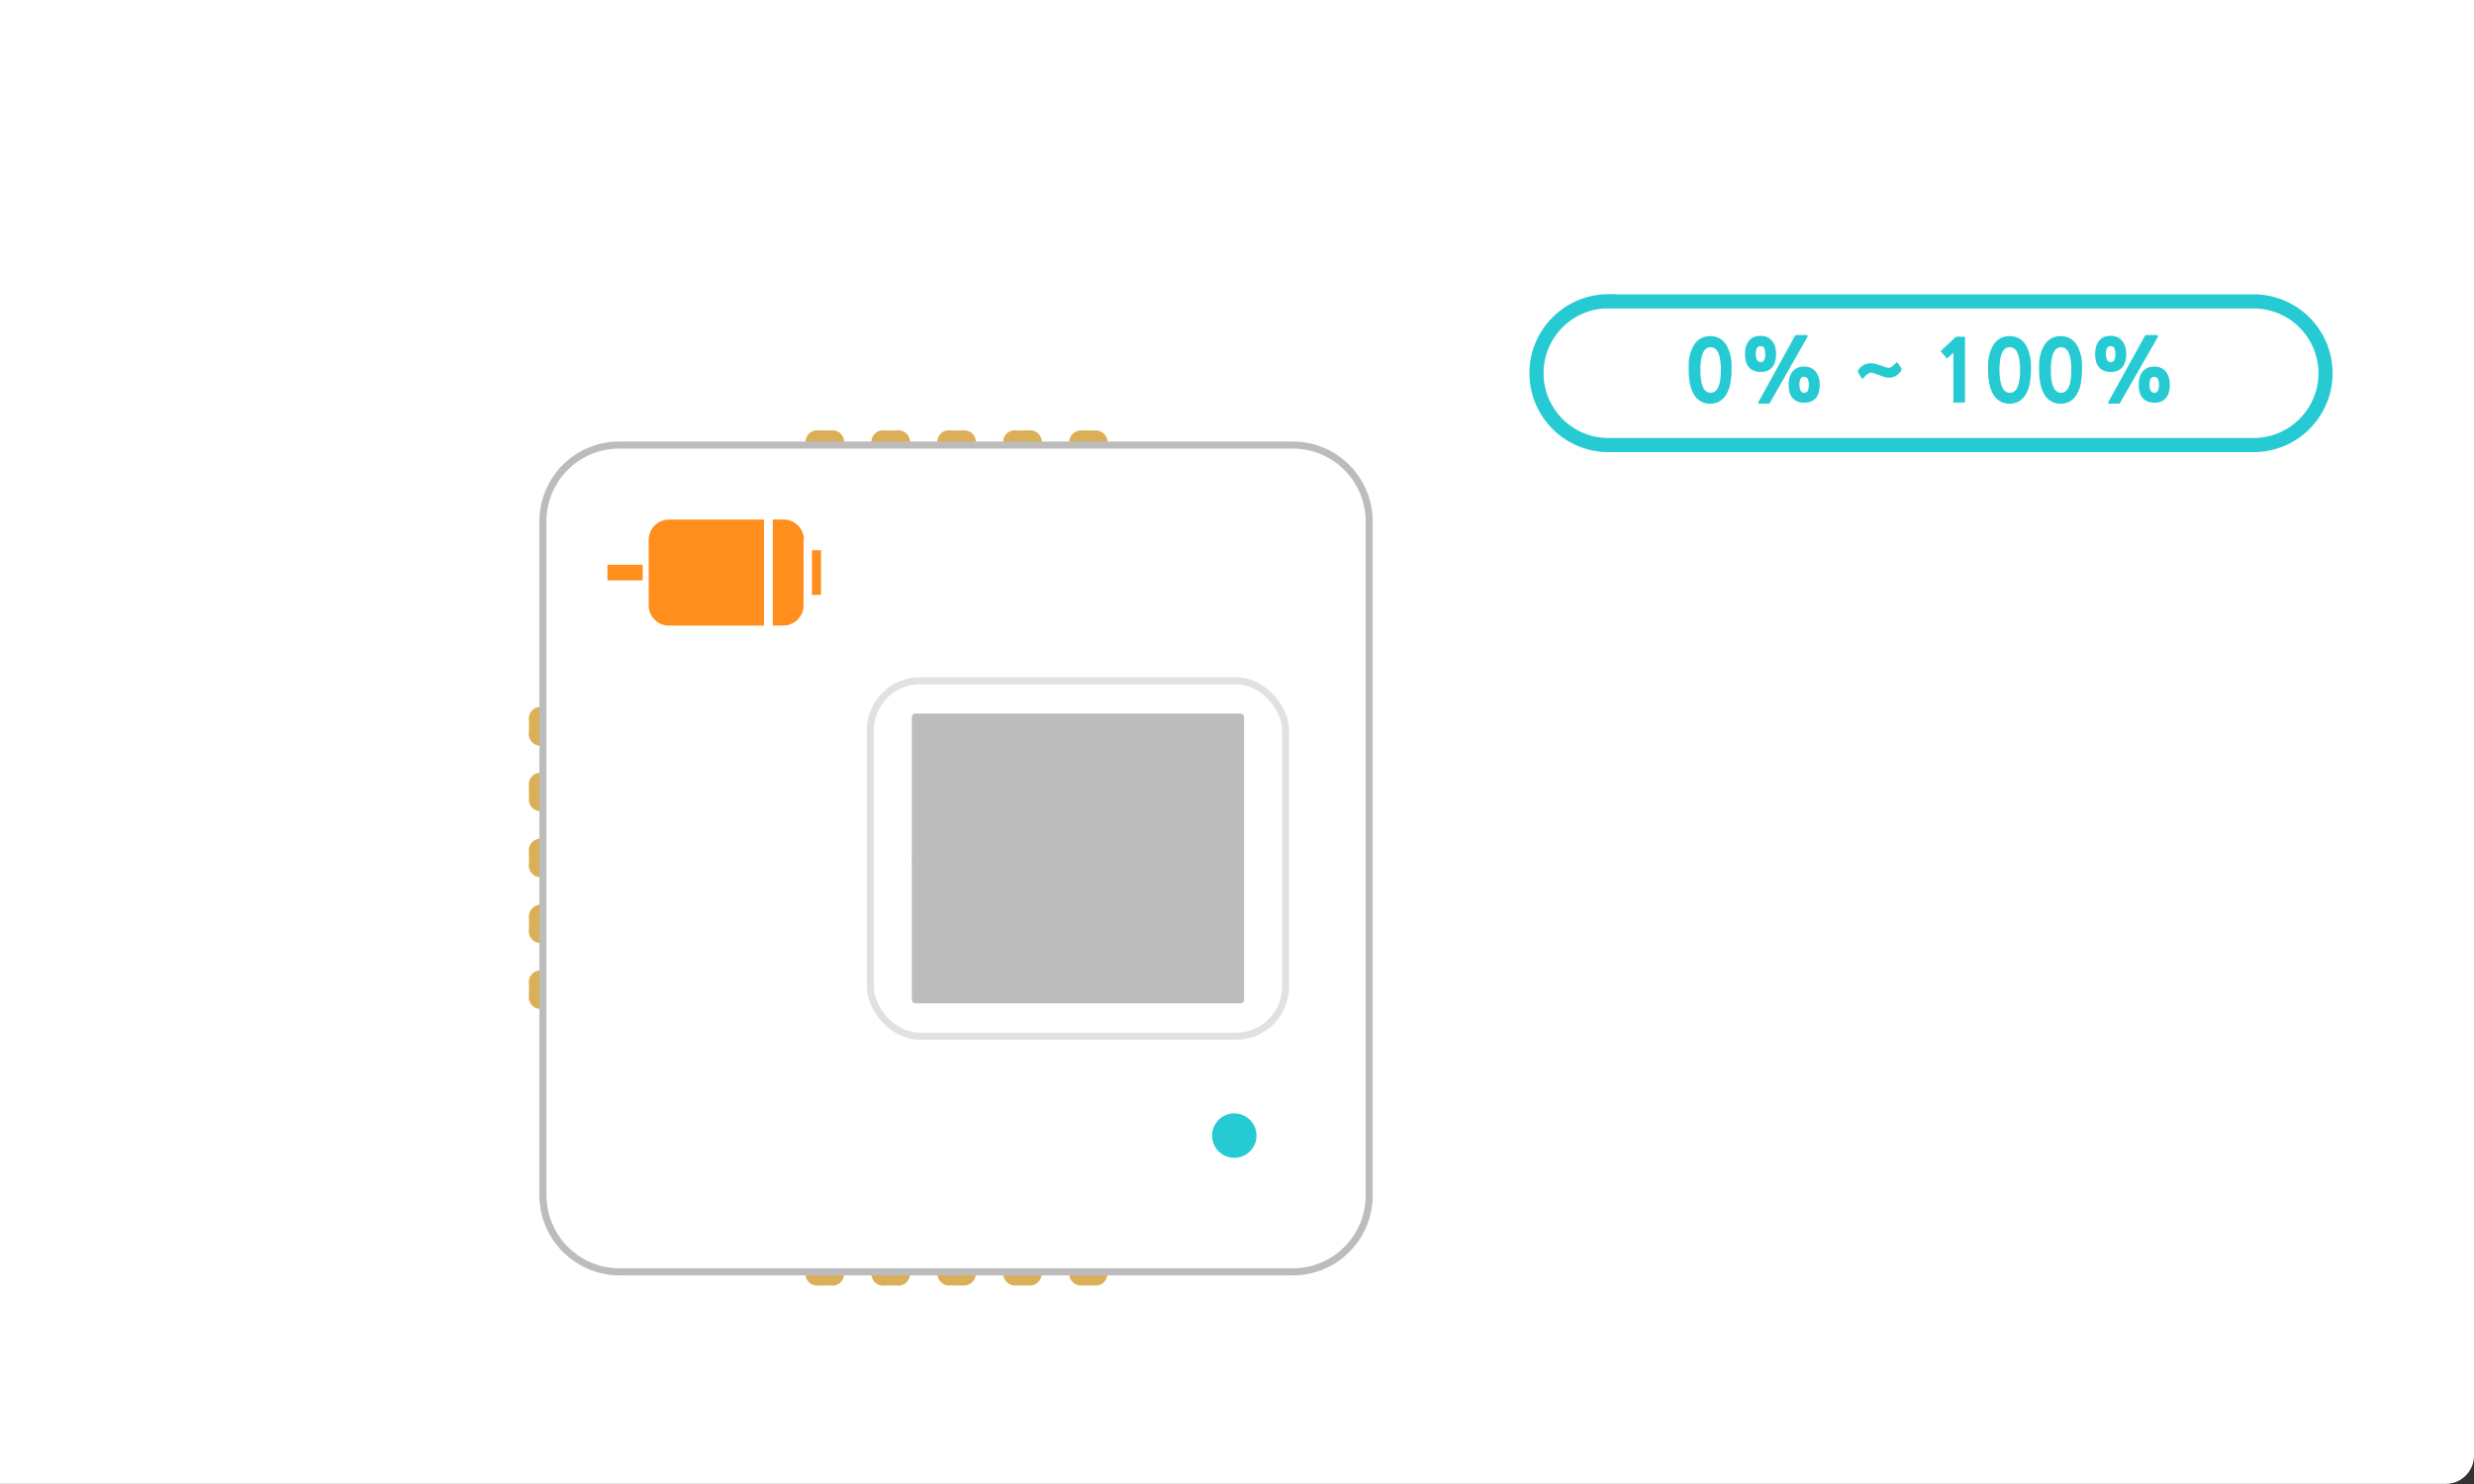 <svg id="레이어_1" data-name="레이어 1" xmlns="http://www.w3.org/2000/svg" width="350" height="210" viewBox="0 0 350 210">
  <rect x="0" y="0" width="350" height="210" fill="#333333" stroke="none"/>
  <defs>
    <style>
      .cls-1, .cls-5, .cls-7 {
        fill: #fff;
      }

      .cls-2 {
        fill: none;
        stroke: #26cad3;
        stroke-width: 2px;
      }

      .cls-2, .cls-4, .cls-5, .cls-7 {
        stroke-miterlimit: 10;
      }

      .cls-3 {
        fill: #26cad3;
      }

      .cls-4 {
        fill: #dbaf58;
        stroke: #dbaf58;
      }

      .cls-5 {
        stroke: #bcbcbc;
      }

      .cls-6 {
        fill: #ff8e1d;
      }

      .cls-7 {
        stroke: #e1e1e1;
      }

      .cls-8 {
        fill: #bcbcbc;
        stroke: #bbbdbf;
        stroke-linecap: round;
        stroke-linejoin: round;
      }
    </style>
  </defs>
  <title>helpAngleTorque2</title>
  <path class="cls-1" d="M0,210H346a4,4,0,0,0,4-4V0H0Z" transform="translate(0 -0.02)"/>
  <path class="cls-2" d="M227.55,42.67h91.28A10.18,10.18,0,0,1,329,52.84h0A10.18,10.18,0,0,1,318.83,63H227.55a10.18,10.18,0,0,1-10.18-10.17h0a10.18,10.18,0,0,1,10.18-10.18Z" transform="translate(0 -0.02)"/>
  <g>
    <path class="cls-3" d="M242,57.15a2.6,2.6,0,0,1-2.36-1.31,4.71,4.71,0,0,1-.56-1.51,9.83,9.83,0,0,1-.18-2v-1a7.34,7.34,0,0,1,.17-1.07,5.49,5.49,0,0,1,.35-1,3.27,3.27,0,0,1,.56-.86,2.57,2.57,0,0,1,.83-.59,2.71,2.71,0,0,1,1.13-.22,2.67,2.67,0,0,1,1.13.22,2.59,2.59,0,0,1,.82.59,3.13,3.13,0,0,1,.56.86,5.8,5.8,0,0,1,.34,1,7.63,7.63,0,0,1,.17,1.07v1a9.66,9.66,0,0,1-.18,2,4.75,4.75,0,0,1-.56,1.51,2.74,2.74,0,0,1-1,1A2.66,2.66,0,0,1,242,57.15Zm0-8a1.09,1.09,0,0,0-.56.16,1.3,1.3,0,0,0-.46.53,3.55,3.55,0,0,0-.31,1,8.61,8.61,0,0,0-.11,1.53,8.7,8.7,0,0,0,.11,1.54,3.46,3.46,0,0,0,.31,1,1.3,1.3,0,0,0,.46.53,1.09,1.09,0,0,0,1.13,0,1.3,1.3,0,0,0,.46-.53,3.49,3.49,0,0,0,.31-1,8.7,8.7,0,0,0,.11-1.54,8.61,8.61,0,0,0-.11-1.53,3.58,3.58,0,0,0-.31-1,1.31,1.31,0,0,0-.46-.53,1.09,1.09,0,0,0-.57-.15Z" transform="translate(0 -0.02)"/>
    <path class="cls-3" d="M250.77,51.92a1.76,1.76,0,0,1-.71.56,2.48,2.48,0,0,1-1,.17,2.4,2.4,0,0,1-1-.19,1.84,1.84,0,0,1-.68-.53,2.15,2.15,0,0,1-.39-.8,4.21,4.21,0,0,1,0-2,2.25,2.25,0,0,1,.39-.82,1.9,1.9,0,0,1,.68-.56,2.28,2.28,0,0,1,1-.2,2.25,2.25,0,0,1,1,.2,1.91,1.91,0,0,1,.68.56,2.33,2.33,0,0,1,.4.82,3.82,3.82,0,0,1,.13,1,3.75,3.75,0,0,1-.13,1A2.14,2.14,0,0,1,250.77,51.92ZM249.09,49a.57.57,0,0,0-.52.26,1.66,1.66,0,0,0-.17.87,1.93,1.93,0,0,0,.15.79.54.54,0,0,0,.53.34.55.55,0,0,0,.49-.26,2.34,2.34,0,0,0,0-1.74A.55.55,0,0,0,249.09,49Zm1.32,8a.25.25,0,0,1-.14.14.78.78,0,0,1-.22,0H249a.38.38,0,0,1-.23,0v-.23l5.17-9.36a.34.34,0,0,1,.11-.12.42.42,0,0,1,.17,0h1.25a.3.3,0,0,1,.25.07.28.28,0,0,1-.05.25Zm6.53-.73a1.77,1.77,0,0,1-.71.56,2.5,2.5,0,0,1-1,.17,2.4,2.4,0,0,1-1-.19,1.83,1.83,0,0,1-.68-.53,2.14,2.14,0,0,1-.39-.8,4.21,4.21,0,0,1,0-2,2.27,2.27,0,0,1,.39-.82,1.9,1.9,0,0,1,.68-.56,2.28,2.28,0,0,1,1-.2,2.25,2.25,0,0,1,1,.2,1.91,1.91,0,0,1,.68.56,2.34,2.34,0,0,1,.4.82,3.82,3.82,0,0,1,.13,1,3.75,3.75,0,0,1-.13,1,2.13,2.13,0,0,1-.38.82Zm-1.68-2.93a.57.57,0,0,0-.52.26,1.67,1.67,0,0,0-.17.87,1.92,1.92,0,0,0,.15.79.54.54,0,0,0,.53.34.55.55,0,0,0,.49-.26,2.34,2.34,0,0,0,0-1.74.55.55,0,0,0-.49-.23Z" transform="translate(0 -0.02)"/>
    <path class="cls-3" d="M269,52.43a2.4,2.4,0,0,1-.76.76,1.88,1.88,0,0,1-1,.28,2.25,2.25,0,0,1-.67-.11l-.69-.24-.64-.24a1.59,1.59,0,0,0-.53-.11.93.93,0,0,0-.55.22,3,3,0,0,0-.53.52.17.17,0,0,1-.16.1.42.42,0,0,1-.16-.18l-.45-.72a.19.19,0,0,1,0-.14.7.7,0,0,1,0-.12,2,2,0,0,1,.78-.76,2.27,2.27,0,0,1,1.09-.26,2.5,2.5,0,0,1,.67.1l.7.22.62.22a1.44,1.44,0,0,0,.46.1.64.64,0,0,0,.29-.07,1.47,1.47,0,0,0,.28-.18l.25-.22.2-.2a.39.39,0,0,1,.15-.11.2.2,0,0,1,.15.11l.5.75a.22.22,0,0,1,0,.14A.4.4,0,0,1,269,52.43Z" transform="translate(0 -0.02)"/>
    <path class="cls-3" d="M276.53,57a.24.24,0,0,1-.18,0,.31.31,0,0,1,0-.2V49.92l-.73.7c-.13.12-.23.13-.3,0l-.71-.8a.14.14,0,0,1,0-.15.55.55,0,0,1,.14-.16l1.85-1.73a.44.44,0,0,1,.29-.11h.79a.48.48,0,0,1,.31.06.78.78,0,0,1,0,.36v8.64a.32.32,0,0,1,0,.19.23.23,0,0,1-.18.06h-1.19Z" transform="translate(0 -0.02)"/>
    <path class="cls-3" d="M284.31,57.15A2.6,2.6,0,0,1,282,55.84a4.71,4.71,0,0,1-.56-1.51,9.83,9.83,0,0,1-.18-2v-1a7.34,7.34,0,0,1,.17-1.07,5.57,5.57,0,0,1,.35-1,3.27,3.27,0,0,1,.56-.86,2.56,2.56,0,0,1,.83-.59,2.72,2.72,0,0,1,1.13-.22,2.67,2.67,0,0,1,1.13.22,2.59,2.59,0,0,1,.82.59,3.16,3.16,0,0,1,.56.86,5.72,5.72,0,0,1,.34,1,7.63,7.63,0,0,1,.17,1.07v1a9.72,9.72,0,0,1-.18,2,4.75,4.75,0,0,1-.56,1.51,2.75,2.75,0,0,1-1,1A2.66,2.66,0,0,1,284.31,57.15Zm0-8a1.1,1.1,0,0,0-.56.16,1.3,1.3,0,0,0-.46.53,3.58,3.58,0,0,0-.31,1,8.61,8.61,0,0,0-.11,1.53,8.7,8.7,0,0,0,.13,1.55,3.49,3.49,0,0,0,.31,1,1.3,1.3,0,0,0,.46.53,1.1,1.1,0,0,0,1.13,0,1.3,1.3,0,0,0,.46-.53,3.49,3.49,0,0,0,.31-1,8.7,8.7,0,0,0,.11-1.54,8.61,8.61,0,0,0-.11-1.53,3.58,3.58,0,0,0-.31-1,1.3,1.3,0,0,0-.46-.53,1.1,1.1,0,0,0-.59-.16Z" transform="translate(0 -0.02)"/>
    <path class="cls-3" d="M291.58,57.15a2.6,2.6,0,0,1-2.36-1.31,4.71,4.71,0,0,1-.56-1.51,9.83,9.83,0,0,1-.18-2v-1a7.34,7.34,0,0,1,.17-1.07,5.57,5.57,0,0,1,.35-1,3.27,3.27,0,0,1,.56-.86,2.56,2.56,0,0,1,.83-.59,2.72,2.72,0,0,1,1.13-.22,2.67,2.67,0,0,1,1.13.22,2.59,2.59,0,0,1,.82.59,3.16,3.16,0,0,1,.56.86,5.72,5.72,0,0,1,.34,1,7.63,7.63,0,0,1,.17,1.07v1a9.72,9.72,0,0,1-.18,2,4.75,4.75,0,0,1-.56,1.51,2.75,2.75,0,0,1-1,1A2.66,2.66,0,0,1,291.58,57.15Zm0-8a1.1,1.1,0,0,0-.56.16,1.3,1.3,0,0,0-.46.53,3.58,3.58,0,0,0-.31,1,8.61,8.61,0,0,0-.11,1.53,8.7,8.7,0,0,0,.11,1.54,3.49,3.49,0,0,0,.31,1,1.3,1.3,0,0,0,.46.53,1.1,1.1,0,0,0,1.13,0,1.3,1.3,0,0,0,.46-.53,3.49,3.49,0,0,0,.31-1,8.7,8.7,0,0,0,.11-1.54,8.61,8.61,0,0,0-.11-1.53,3.58,3.58,0,0,0-.31-1,1.3,1.3,0,0,0-.46-.53,1.1,1.1,0,0,0-.57-.15Z" transform="translate(0 -0.02)"/>
    <path class="cls-3" d="M300.3,51.92a1.78,1.78,0,0,1-.71.56,2.48,2.48,0,0,1-1,.17,2.41,2.41,0,0,1-1-.19,1.85,1.85,0,0,1-.68-.53,2.15,2.15,0,0,1-.39-.8,4.25,4.25,0,0,1,0-2,2.25,2.25,0,0,1,.39-.82,1.91,1.91,0,0,1,.68-.56,2.29,2.29,0,0,1,1-.2,2.25,2.25,0,0,1,1,.2,1.91,1.91,0,0,1,.68.56,2.36,2.36,0,0,1,.4.82,3.82,3.82,0,0,1,.13,1,3.75,3.75,0,0,1-.13,1A2.16,2.16,0,0,1,300.3,51.92ZM298.62,49a.57.57,0,0,0-.52.26,1.66,1.66,0,0,0-.17.87,1.93,1.93,0,0,0,.15.79.54.54,0,0,0,.53.34.55.55,0,0,0,.49-.26,2.34,2.34,0,0,0,0-1.74A.55.55,0,0,0,298.62,49Zm1.32,8a.25.25,0,0,1-.14.14.78.78,0,0,1-.22,0H298.5a.39.39,0,0,1-.23,0v-.23l5.17-9.36a.34.34,0,0,1,.11-.12.43.43,0,0,1,.17,0H305a.3.3,0,0,1,.25.07.28.28,0,0,1,0,.25Zm6.53-.73a1.78,1.78,0,0,1-.71.56,2.5,2.5,0,0,1-1,.17,2.41,2.41,0,0,1-1-.19,1.84,1.84,0,0,1-.68-.53,2.14,2.14,0,0,1-.39-.8,4.25,4.25,0,0,1,0-2,2.27,2.27,0,0,1,.39-.82,1.91,1.91,0,0,1,.68-.56,2.29,2.29,0,0,1,1-.2,2.25,2.25,0,0,1,1,.2,1.91,1.91,0,0,1,.68.56,2.36,2.36,0,0,1,.4.82,3.82,3.82,0,0,1,.13,1,3.75,3.75,0,0,1-.13,1,2.13,2.13,0,0,1-.37.82Zm-1.68-2.93a.57.57,0,0,0-.52.26,1.67,1.67,0,0,0-.17.87,1.93,1.93,0,0,0,.15.79.54.54,0,0,0,.53.34.55.55,0,0,0,.49-.26,2.34,2.34,0,0,0,0-1.74.55.55,0,0,0-.48-.23Z" transform="translate(0 -0.02)"/>
  </g>
  <path class="cls-4" d="M76.68,100.58a1.15,1.15,0,0,0-1.35,1.35h0v1.69a1.15,1.15,0,0,0,1.35,1.4H77" transform="translate(0 -0.02)"/>
  <path class="cls-4" d="M114.48,180.08a1.15,1.15,0,0,0,1.35,1.35h1.71a1.16,1.16,0,0,0,1.36-1.35" transform="translate(0 -0.02)"/>
  <path class="cls-4" d="M156.18,62.78a1.2,1.2,0,0,0-1.35-1.35h-1.71a1.2,1.2,0,0,0-1.35,1.35h4.42V63" transform="translate(0 -0.02)"/>
  <path class="cls-4" d="M118.9,62.78a1.15,1.15,0,0,0-1.35-1.35h-1.72a1.15,1.15,0,0,0-1.35,1.35" transform="translate(0 -0.02)"/>
  <path class="cls-4" d="M137.54,62.78a1.15,1.15,0,0,0-1.35-1.35h-1.72a1.15,1.15,0,0,0-1.35,1.35" transform="translate(0 -0.02)"/>
  <path class="cls-4" d="M133.12,180.08a1.2,1.2,0,0,0,1.35,1.35h1.72a1.2,1.2,0,0,0,1.35-1.35" transform="translate(0 -0.02)"/>
  <path class="cls-4" d="M76.68,128.54a1.2,1.2,0,0,0-1.35,1.35h0v1.7a1.15,1.15,0,0,0,1.35,1.35H77" transform="translate(0 -0.02)"/>
  <path class="cls-4" d="M142.44,180.08a1.2,1.2,0,0,0,1.35,1.35h1.72a1.2,1.2,0,0,0,1.35-1.35" transform="translate(0 -0.02)"/>
  <path class="cls-4" d="M151.76,180.08a1.2,1.2,0,0,0,1.35,1.35h1.72a1.2,1.2,0,0,0,1.35-1.35" transform="translate(0 -0.02)"/>
  <path class="cls-4" d="M76.68,137.86a1.15,1.15,0,0,0-1.35,1.35h0v1.71a1.15,1.15,0,0,0,1.35,1.35H77" transform="translate(0 -0.02)"/>
  <path class="cls-4" d="M76.68,119.22a1.15,1.15,0,0,0-1.35,1.35h0v1.71a1.15,1.15,0,0,0,1.35,1.35H77" transform="translate(0 -0.02)"/>
  <path class="cls-4" d="M128.22,62.78a1.15,1.15,0,0,0-1.35-1.35h-1.72a1.15,1.15,0,0,0-1.35,1.35" transform="translate(0 -0.02)"/>
  <path class="cls-4" d="M146.86,62.78a1.15,1.15,0,0,0-1.35-1.35h-1.72a1.15,1.15,0,0,0-1.35,1.35" transform="translate(0 -0.02)"/>
  <path class="cls-4" d="M123.8,180.08a1.15,1.15,0,0,0,1.35,1.35h1.72a1.15,1.15,0,0,0,1.35-1.35" transform="translate(0 -0.02)"/>
  <path class="cls-4" d="M76.68,114.31v-4.42a1.15,1.15,0,0,0-1.35,1.35V113a1.15,1.15,0,0,0,1.35,1.29Z" transform="translate(0 -0.02)"/>
  <path class="cls-5" d="M87.61,180H182.9a10.81,10.81,0,0,0,10.8-10.81V73.85A10.81,10.81,0,0,0,182.93,63H87.61A10.79,10.79,0,0,0,76.81,73.8h0v95.29A10.86,10.86,0,0,0,87.6,180Z" transform="translate(0 -0.02)"/>
  <path class="cls-6" d="M91.77,85.68a2.87,2.87,0,0,0,2.87,2.87h13.44v-15H94.64a2.87,2.87,0,0,0-2.87,2.87h0v9.27h0Z" transform="translate(0 -0.02)"/>
  <rect class="cls-6" x="85.94" y="79.92" width="4.98" height="2.21"/>
  <path class="cls-6" d="M113.73,76.41a2.87,2.87,0,0,0-2.87-2.87h-1.53v15h1.48a2.87,2.87,0,0,0,2.87-2.87h0V76.4h0Z" transform="translate(0 -0.02)"/>
  <rect class="cls-6" x="114.86" y="77.87" width="1.29" height="6.31"/>
  <path class="cls-3" d="M177.76,160.67a3.14,3.14,0,1,0-.91,2.26A3.21,3.21,0,0,0,177.76,160.67Z" transform="translate(0 -0.02)"/>
  <rect class="cls-7" x="123.13" y="96.34" width="58.74" height="50.29" rx="7" ry="7"/>
  <rect class="cls-8" x="129.5" y="121.48" width="46" height="20"/>
  <rect class="cls-8" x="129.5" y="101.48" width="46" height="20"/>
</svg>
